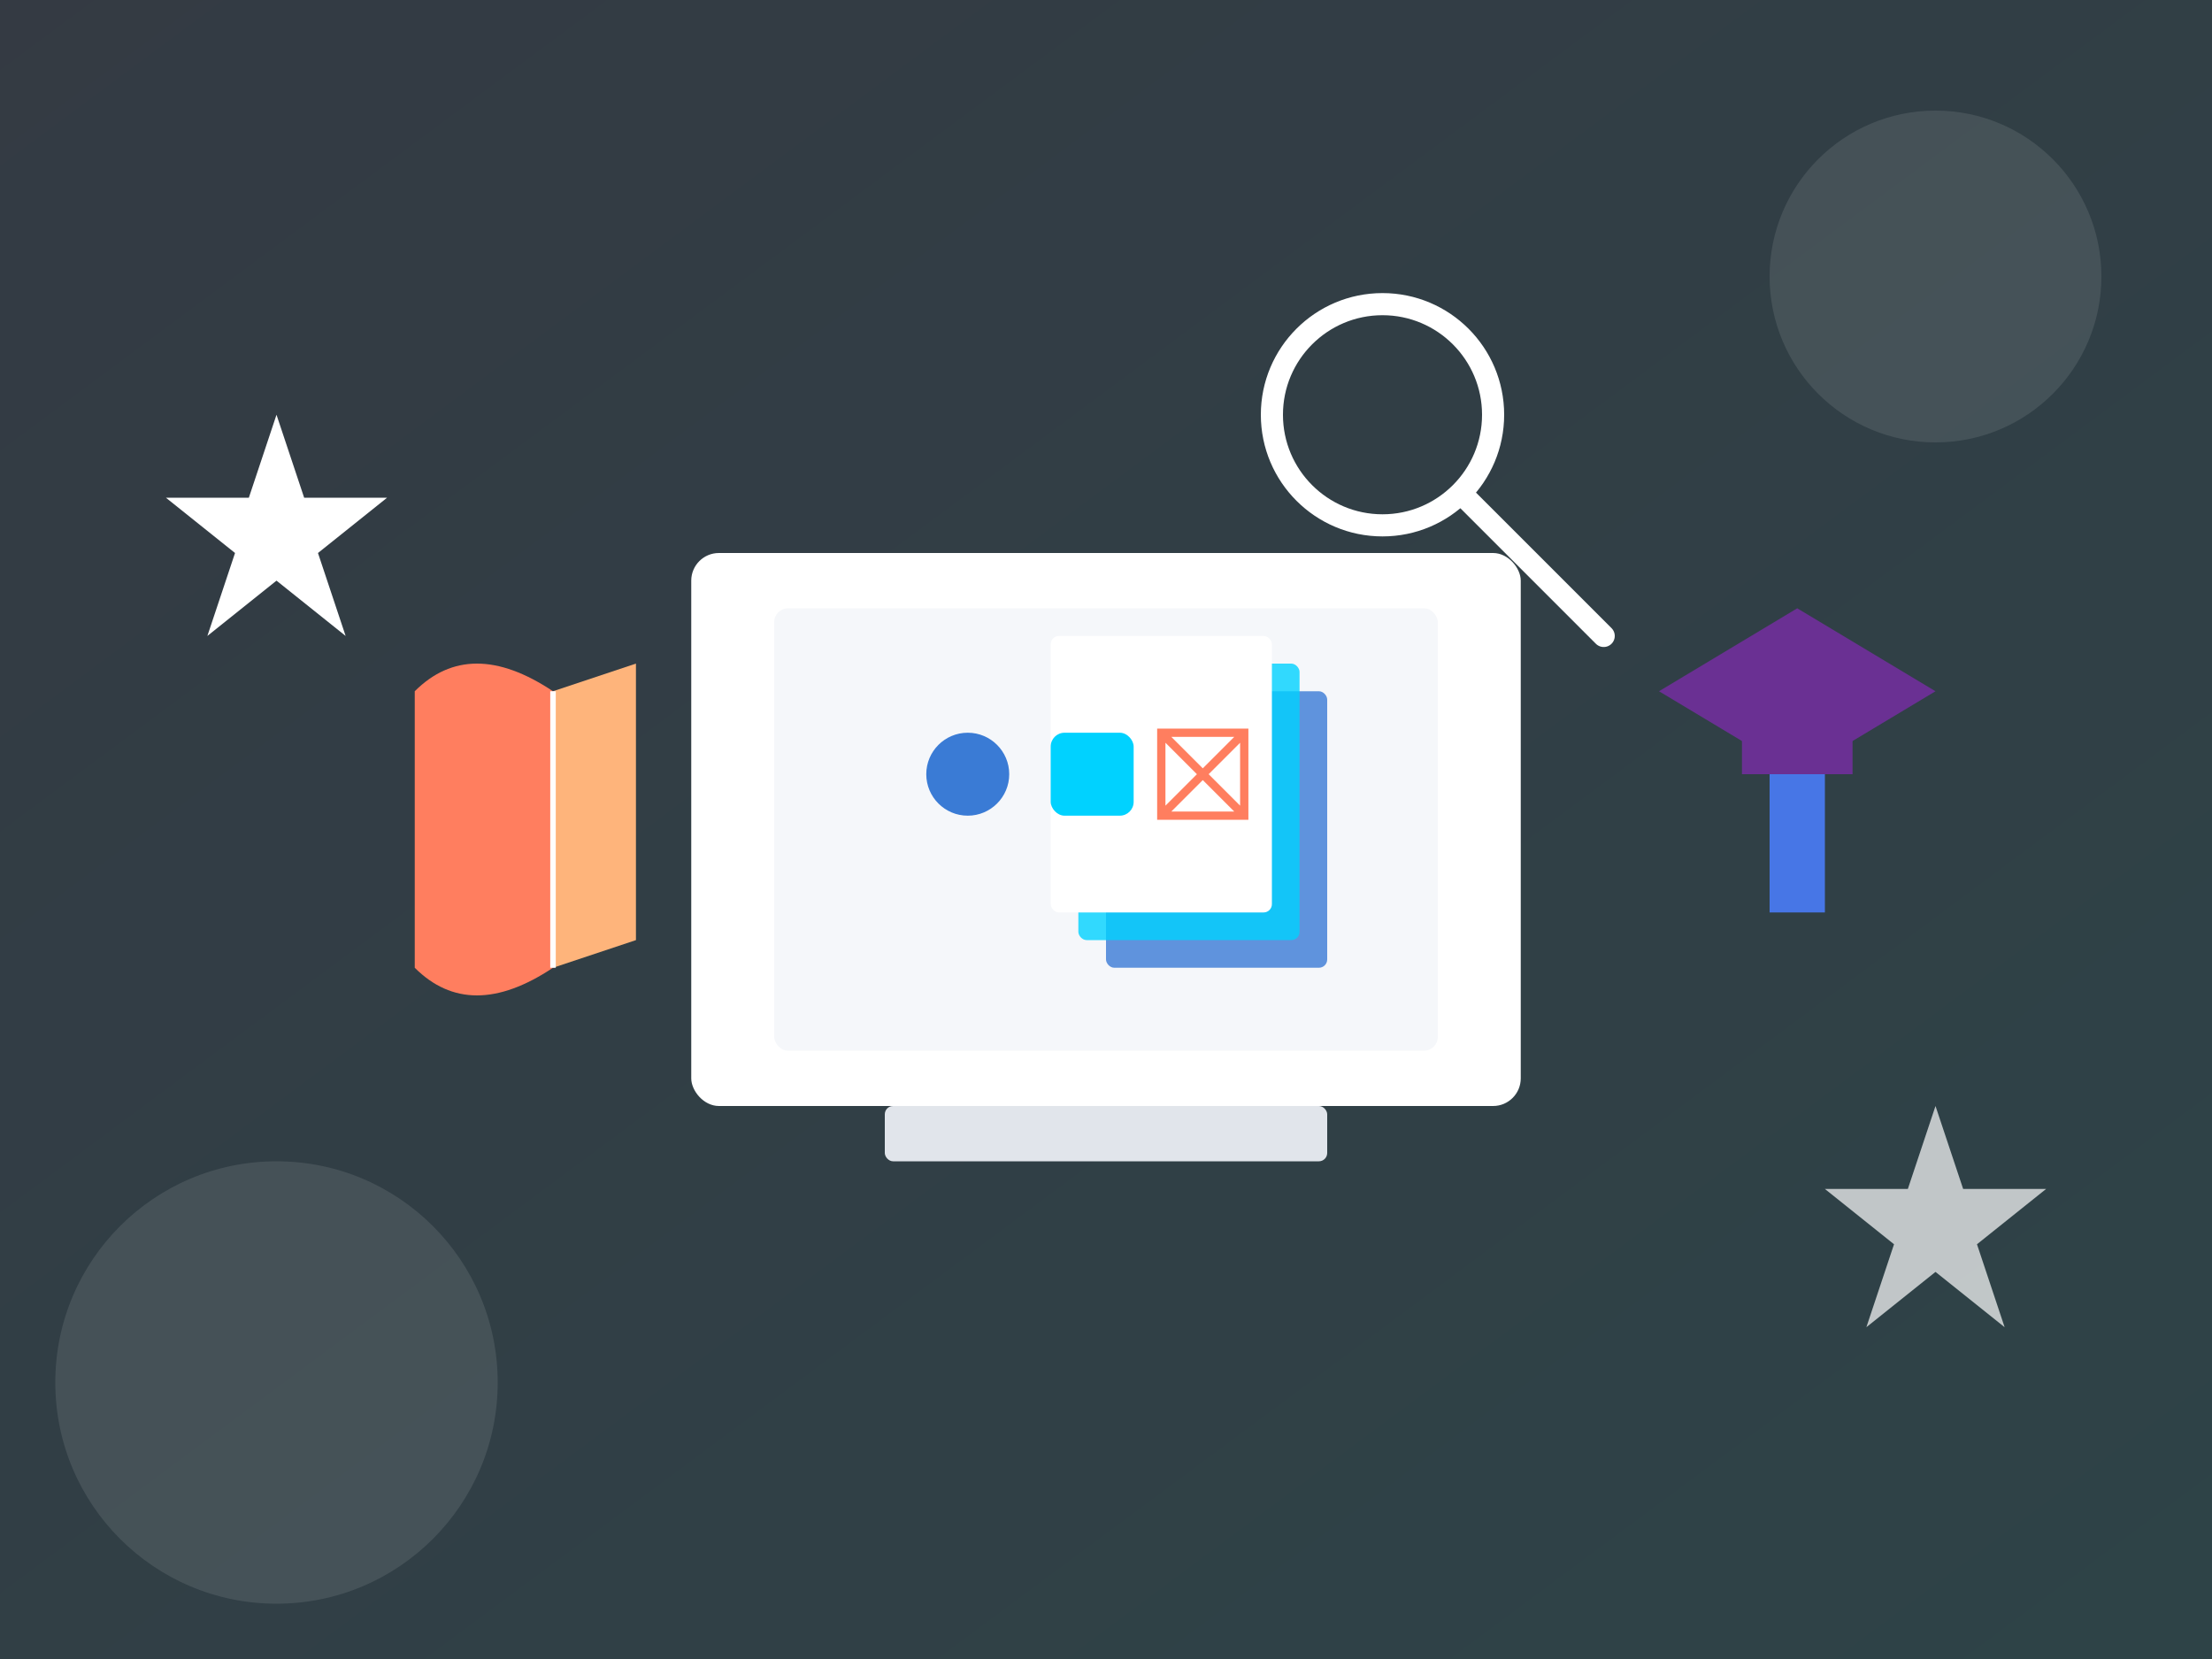 <svg xmlns="http://www.w3.org/2000/svg" viewBox="0 0 800 600" class="hero-illustration">
  <rect x="0" y="0" width="800" height="600" fill="#333333" stroke="none"/>
  <defs>
    <linearGradient id="grad1" x1="0%" y1="0%" x2="100%" y2="100%">
      <stop offset="0%" stop-color="#3a7bd5" />
      <stop offset="100%" stop-color="#00d2ff" />
    </linearGradient>
  </defs>
  
  <!-- Background shapes -->
  <rect width="800" height="600" fill="url(#grad1)" opacity="0.1"/>
  <circle cx="700" cy="100" r="60" fill="#fff" opacity="0.1"/>
  <circle cx="100" cy="500" r="80" fill="#fff" opacity="0.1"/>
  
  <!-- Main laptop -->
  <rect x="250" y="200" width="300" height="200" rx="10" fill="#fff"/>
  <rect x="280" y="220" width="240" height="160" rx="5" fill="#f5f7fa"/>
  <rect x="320" y="400" width="160" height="20" rx="3" fill="#e1e5eb"/>
  
  <!-- Documents -->
  <rect x="400" y="250" width="80" height="100" rx="3" fill="#3a7bd5" opacity="0.8"/>
  <rect x="390" y="240" width="80" height="100" rx="3" fill="#00d2ff" opacity="0.8"/>
  <rect x="380" y="230" width="80" height="100" rx="3" fill="#fff"/>
  
  <!-- Book -->
  <path d="M150,250 Q170,230 200,250 L200,350 Q170,370 150,350 Z" fill="#ff7e5f"/>
  <path d="M200,250 L230,240 L230,340 L200,350 Z" fill="#feb47b"/>
  <line x1="200" y1="250" x2="200" y2="350" stroke="#fff" stroke-width="2"/>
  
  <!-- Graduation cap -->
  <path d="M600,250 L650,220 L700,250 L650,280 Z" fill="#6a3093"/>
  <rect x="630" y="250" width="40" height="30" fill="#6a3093"/>
  <rect x="640" y="280" width="20" height="50" fill="#4776E6"/>
  
  <!-- Magnifying glass -->
  <circle cx="500" cy="150" r="40" fill="none" stroke="#fff" stroke-width="8"/>
  <line x1="530" y1="180" x2="580" y2="230" stroke="#fff" stroke-width="8" stroke-linecap="round"/>
  
  <!-- Icons on screen -->
  <circle cx="350" cy="280" r="15" fill="#3a7bd5"/>
  <rect x="380" cy="280" width="30" height="30" rx="5" fill="#00d2ff" y="265"/>
  <path d="M420,265 L450,265 L450,295 L420,295 Z M420,265 L450,295 M450,265 L420,295" fill="none" stroke="#ff7e5f" stroke-width="3"/>
  
  <!-- Stars -->
  <path d="M100,150 L110,180 L140,180 L115,200 L125,230 L100,210 L75,230 L85,200 L60,180 L90,180 Z" fill="#fff"/>
  <path d="M700,400 L710,430 L740,430 L715,450 L725,480 L700,460 L675,480 L685,450 L660,430 L690,430 Z" fill="#fff" opacity="0.7"/>
</svg>